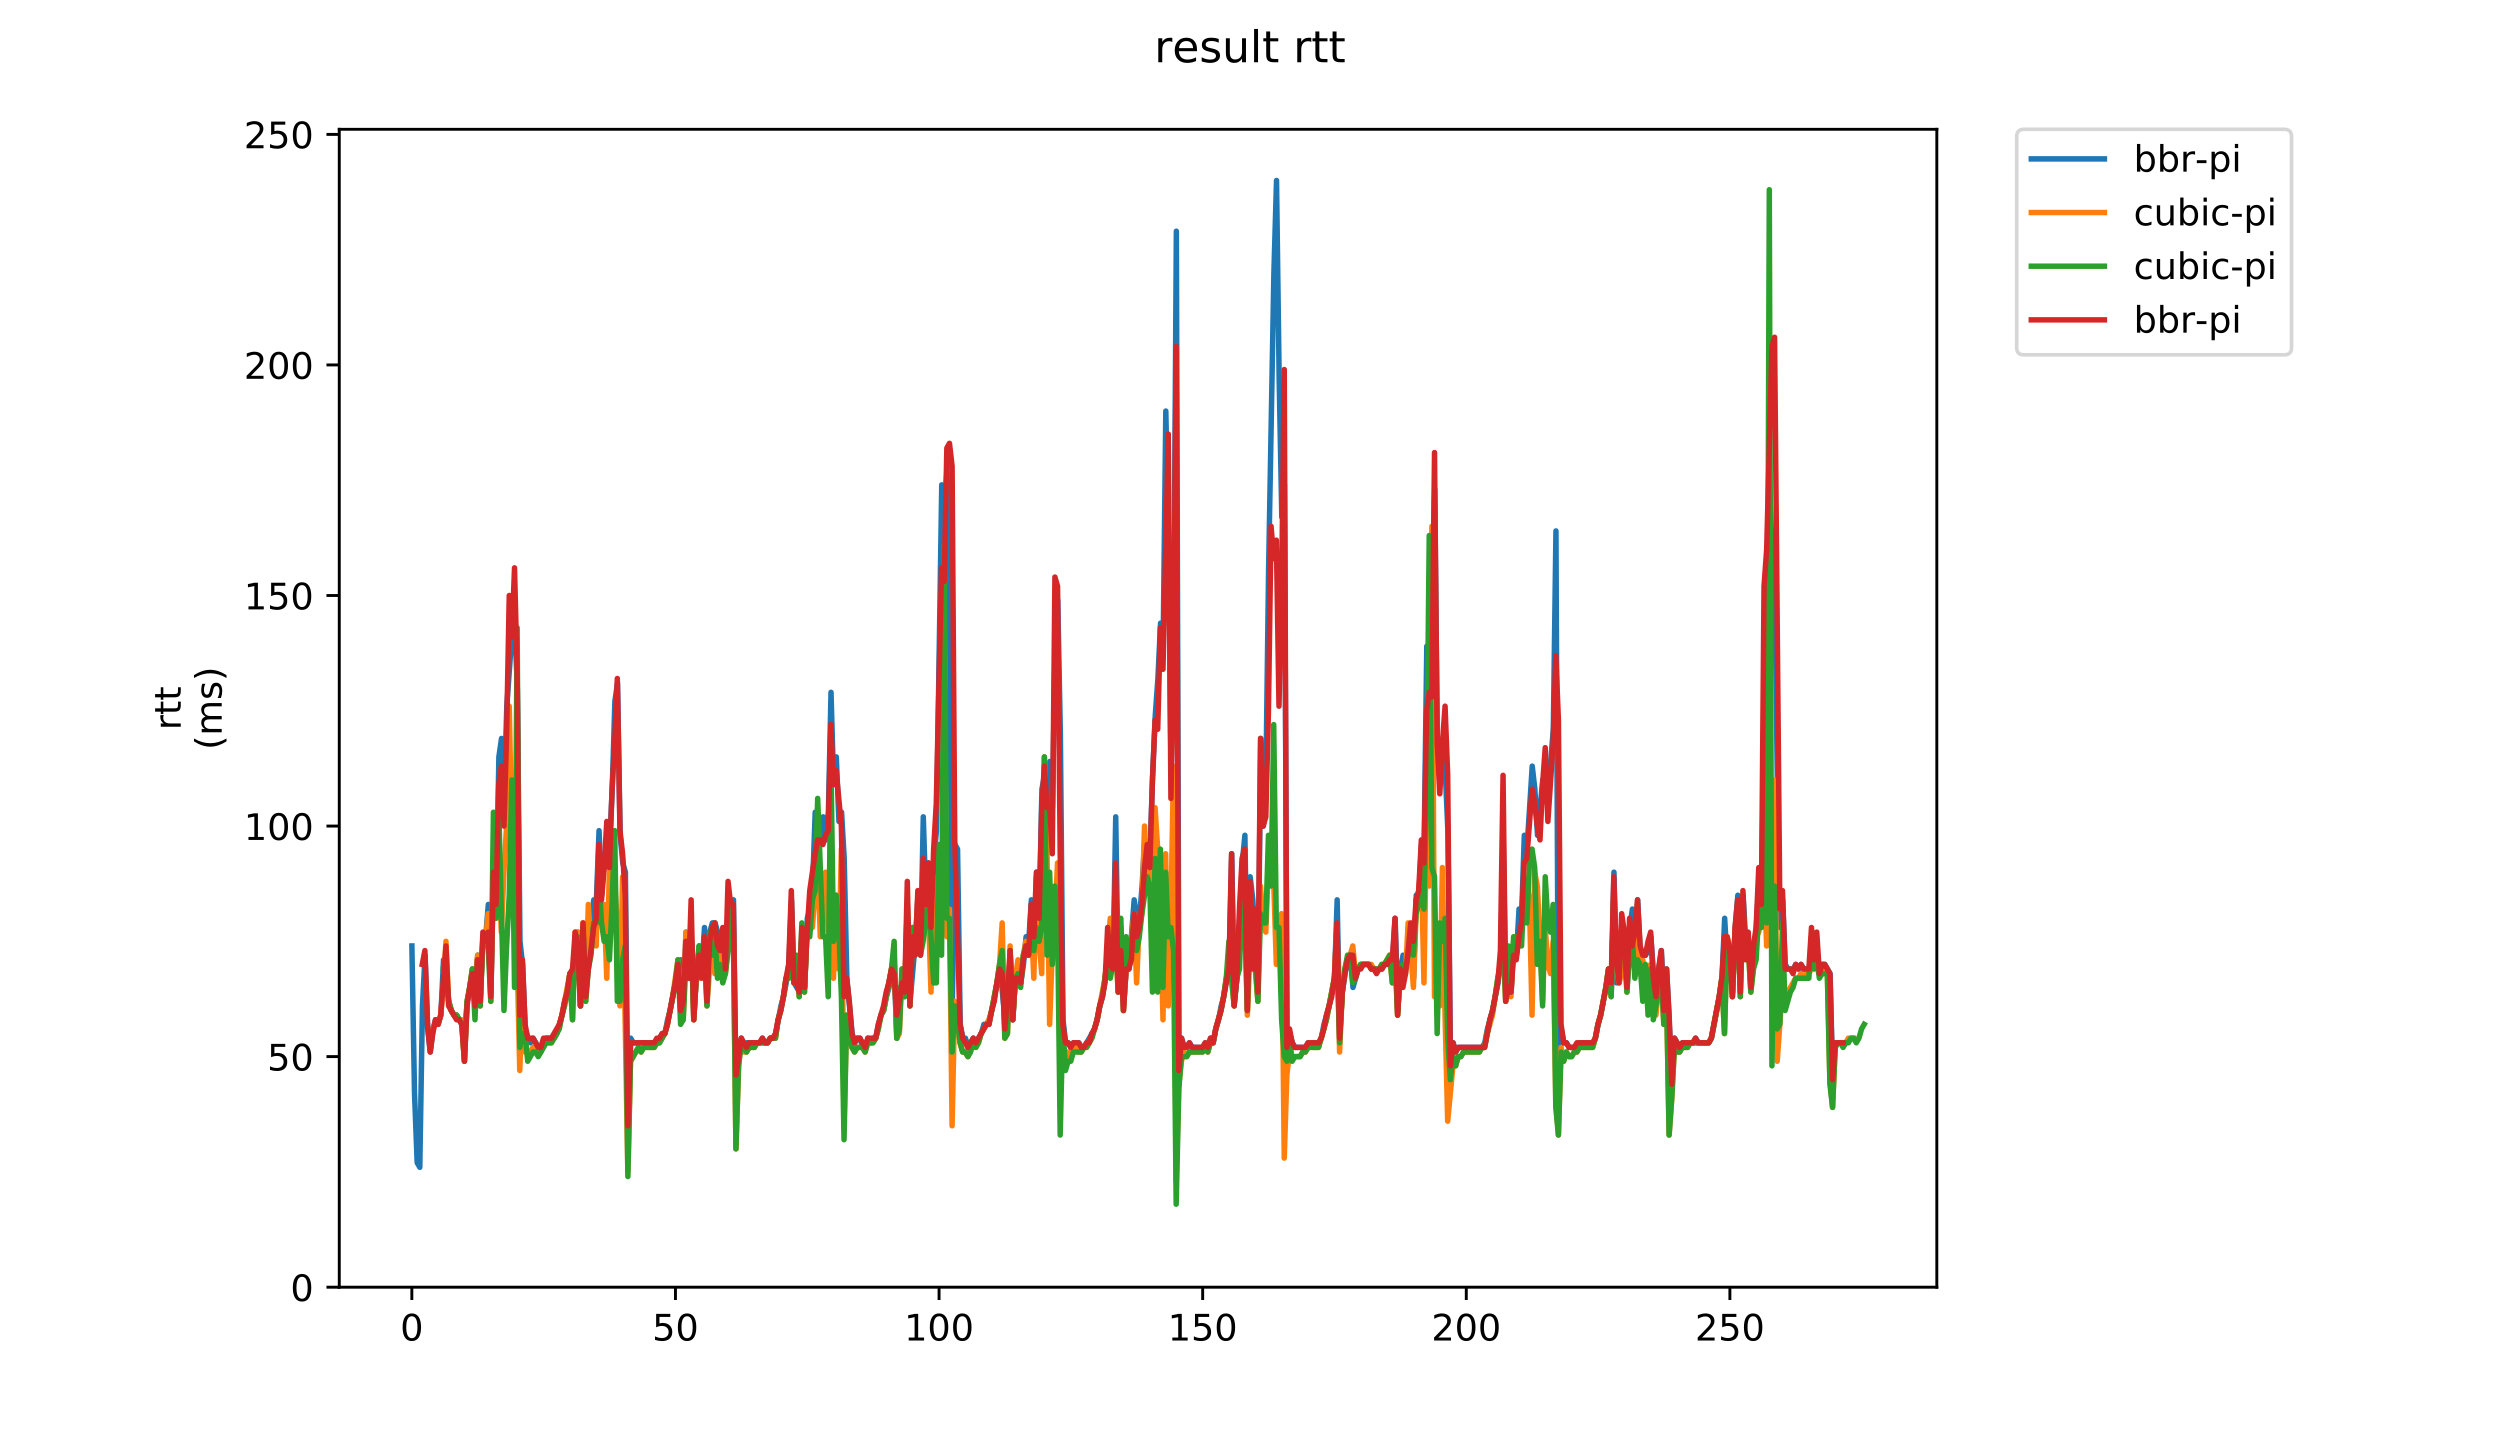 <?xml version="1.0" encoding="utf-8" standalone="no"?>
<!DOCTYPE svg PUBLIC "-//W3C//DTD SVG 1.1//EN"
  "http://www.w3.org/Graphics/SVG/1.1/DTD/svg11.dtd">
<!-- Created with matplotlib (https://matplotlib.org/) -->
<svg height="396pt" version="1.1" viewBox="0 0 684 396" width="684pt" xmlns="http://www.w3.org/2000/svg" xmlns:xlink="http://www.w3.org/1999/xlink">
 <defs>
  <style type="text/css">
*{stroke-linecap:butt;stroke-linejoin:round;}
  </style>
 </defs>
 <g id="figure_1">
  <g id="patch_1">
   <path d="M 0 396 
L 684 396 
L 684 0 
L 0 0 
z
" style="fill:#ffffff;"/>
  </g>
  <g id="axes_1">
   <g id="patch_2">
    <path d="M 92.824 352.174 
L 529.913 352.174 
L 529.913 35.377 
L 92.824 35.377 
z
" style="fill:#ffffff;"/>
   </g>
   <g id="matplotlib.axis_1">
    <g id="xtick_1">
     <g id="line2d_1">
      <defs>
       <path d="M 0 0 
L 0 3.5 
" id="md73c6cdb66" style="stroke:#000000;stroke-width:0.8;"/>
      </defs>
      <g>
       <use style="stroke:#000000;stroke-width:0.8;" x="112.68" xlink:href="#md73c6cdb66" y="352.174"/>
      </g>
     </g>
     <g id="text_1">
      <!-- 0 -->
      <defs>
       <path d="M 31.781 66.406 
Q 24.172 66.406 20.328 58.906 
Q 16.5 51.422 16.5 36.375 
Q 16.5 21.391 20.328 13.891 
Q 24.172 6.391 31.781 6.391 
Q 39.453 6.391 43.281 13.891 
Q 47.125 21.391 47.125 36.375 
Q 47.125 51.422 43.281 58.906 
Q 39.453 66.406 31.781 66.406 
z
M 31.781 74.219 
Q 44.047 74.219 50.516 64.516 
Q 56.984 54.828 56.984 36.375 
Q 56.984 17.969 50.516 8.266 
Q 44.047 -1.422 31.781 -1.422 
Q 19.531 -1.422 13.062 8.266 
Q 6.594 17.969 6.594 36.375 
Q 6.594 54.828 13.062 64.516 
Q 19.531 74.219 31.781 74.219 
z
" id="DejaVuSans-48"/>
      </defs>
      <g transform="translate(109.499 366.773)scale(0.1 -0.1)">
       <use xlink:href="#DejaVuSans-48"/>
      </g>
     </g>
    </g>
    <g id="xtick_2">
     <g id="line2d_2">
      <g>
       <use style="stroke:#000000;stroke-width:0.8;" x="184.804" xlink:href="#md73c6cdb66" y="352.174"/>
      </g>
     </g>
     <g id="text_2">
      <!-- 50 -->
      <defs>
       <path d="M 10.797 72.906 
L 49.516 72.906 
L 49.516 64.594 
L 19.828 64.594 
L 19.828 46.734 
Q 21.969 47.469 24.109 47.828 
Q 26.266 48.188 28.422 48.188 
Q 40.625 48.188 47.75 41.5 
Q 54.891 34.812 54.891 23.391 
Q 54.891 11.625 47.562 5.094 
Q 40.234 -1.422 26.906 -1.422 
Q 22.312 -1.422 17.547 -0.641 
Q 12.797 0.141 7.719 1.703 
L 7.719 11.625 
Q 12.109 9.234 16.797 8.062 
Q 21.484 6.891 26.703 6.891 
Q 35.156 6.891 40.078 11.328 
Q 45.016 15.766 45.016 23.391 
Q 45.016 31 40.078 35.438 
Q 35.156 39.891 26.703 39.891 
Q 22.75 39.891 18.812 39.016 
Q 14.891 38.141 10.797 36.281 
z
" id="DejaVuSans-53"/>
      </defs>
      <g transform="translate(178.441 366.773)scale(0.1 -0.1)">
       <use xlink:href="#DejaVuSans-53"/>
       <use x="63.623" xlink:href="#DejaVuSans-48"/>
      </g>
     </g>
    </g>
    <g id="xtick_3">
     <g id="line2d_3">
      <g>
       <use style="stroke:#000000;stroke-width:0.8;" x="256.927" xlink:href="#md73c6cdb66" y="352.174"/>
      </g>
     </g>
     <g id="text_3">
      <!-- 100 -->
      <defs>
       <path d="M 12.406 8.297 
L 28.516 8.297 
L 28.516 63.922 
L 10.984 60.406 
L 10.984 69.391 
L 28.422 72.906 
L 38.281 72.906 
L 38.281 8.297 
L 54.391 8.297 
L 54.391 0 
L 12.406 0 
z
" id="DejaVuSans-49"/>
      </defs>
      <g transform="translate(247.384 366.773)scale(0.1 -0.1)">
       <use xlink:href="#DejaVuSans-49"/>
       <use x="63.623" xlink:href="#DejaVuSans-48"/>
       <use x="127.246" xlink:href="#DejaVuSans-48"/>
      </g>
     </g>
    </g>
    <g id="xtick_4">
     <g id="line2d_4">
      <g>
       <use style="stroke:#000000;stroke-width:0.8;" x="329.051" xlink:href="#md73c6cdb66" y="352.174"/>
      </g>
     </g>
     <g id="text_4">
      <!-- 150 -->
      <g transform="translate(319.507 366.773)scale(0.1 -0.1)">
       <use xlink:href="#DejaVuSans-49"/>
       <use x="63.623" xlink:href="#DejaVuSans-53"/>
       <use x="127.246" xlink:href="#DejaVuSans-48"/>
      </g>
     </g>
    </g>
    <g id="xtick_5">
     <g id="line2d_5">
      <g>
       <use style="stroke:#000000;stroke-width:0.8;" x="401.175" xlink:href="#md73c6cdb66" y="352.174"/>
      </g>
     </g>
     <g id="text_5">
      <!-- 200 -->
      <defs>
       <path d="M 19.188 8.297 
L 53.609 8.297 
L 53.609 0 
L 7.328 0 
L 7.328 8.297 
Q 12.938 14.109 22.625 23.891 
Q 32.328 33.688 34.812 36.531 
Q 39.547 41.844 41.422 45.531 
Q 43.312 49.219 43.312 52.781 
Q 43.312 58.594 39.234 62.25 
Q 35.156 65.922 28.609 65.922 
Q 23.969 65.922 18.812 64.312 
Q 13.672 62.703 7.812 59.422 
L 7.812 69.391 
Q 13.766 71.781 18.938 73 
Q 24.125 74.219 28.422 74.219 
Q 39.75 74.219 46.484 68.547 
Q 53.219 62.891 53.219 53.422 
Q 53.219 48.922 51.531 44.891 
Q 49.859 40.875 45.406 35.406 
Q 44.188 33.984 37.641 27.219 
Q 31.109 20.453 19.188 8.297 
z
" id="DejaVuSans-50"/>
      </defs>
      <g transform="translate(391.631 366.773)scale(0.1 -0.1)">
       <use xlink:href="#DejaVuSans-50"/>
       <use x="63.623" xlink:href="#DejaVuSans-48"/>
       <use x="127.246" xlink:href="#DejaVuSans-48"/>
      </g>
     </g>
    </g>
    <g id="xtick_6">
     <g id="line2d_6">
      <g>
       <use style="stroke:#000000;stroke-width:0.8;" x="473.298" xlink:href="#md73c6cdb66" y="352.174"/>
      </g>
     </g>
     <g id="text_6">
      <!-- 250 -->
      <g transform="translate(463.755 366.773)scale(0.1 -0.1)">
       <use xlink:href="#DejaVuSans-50"/>
       <use x="63.623" xlink:href="#DejaVuSans-53"/>
       <use x="127.246" xlink:href="#DejaVuSans-48"/>
      </g>
     </g>
    </g>
   </g>
   <g id="matplotlib.axis_2">
    <g id="ytick_1">
     <g id="line2d_7">
      <defs>
       <path d="M 0 0 
L -3.5 0 
" id="me51e32d20d" style="stroke:#000000;stroke-width:0.8;"/>
      </defs>
      <g>
       <use style="stroke:#000000;stroke-width:0.8;" x="92.824" xlink:href="#me51e32d20d" y="352.174"/>
      </g>
     </g>
     <g id="text_7">
      <!-- 0 -->
      <g transform="translate(79.461 355.973)scale(0.1 -0.1)">
       <use xlink:href="#DejaVuSans-48"/>
      </g>
     </g>
    </g>
    <g id="ytick_2">
     <g id="line2d_8">
      <g>
       <use style="stroke:#000000;stroke-width:0.8;" x="92.824" xlink:href="#me51e32d20d" y="289.092"/>
      </g>
     </g>
     <g id="text_8">
      <!-- 50 -->
      <g transform="translate(73.099 292.891)scale(0.1 -0.1)">
       <use xlink:href="#DejaVuSans-53"/>
       <use x="63.623" xlink:href="#DejaVuSans-48"/>
      </g>
     </g>
    </g>
    <g id="ytick_3">
     <g id="line2d_9">
      <g>
       <use style="stroke:#000000;stroke-width:0.8;" x="92.824" xlink:href="#me51e32d20d" y="226.01"/>
      </g>
     </g>
     <g id="text_9">
      <!-- 100 -->
      <g transform="translate(66.736 229.81)scale(0.1 -0.1)">
       <use xlink:href="#DejaVuSans-49"/>
       <use x="63.623" xlink:href="#DejaVuSans-48"/>
       <use x="127.246" xlink:href="#DejaVuSans-48"/>
      </g>
     </g>
    </g>
    <g id="ytick_4">
     <g id="line2d_10">
      <g>
       <use style="stroke:#000000;stroke-width:0.8;" x="92.824" xlink:href="#me51e32d20d" y="162.928"/>
      </g>
     </g>
     <g id="text_10">
      <!-- 150 -->
      <g transform="translate(66.736 166.728)scale(0.1 -0.1)">
       <use xlink:href="#DejaVuSans-49"/>
       <use x="63.623" xlink:href="#DejaVuSans-53"/>
       <use x="127.246" xlink:href="#DejaVuSans-48"/>
      </g>
     </g>
    </g>
    <g id="ytick_5">
     <g id="line2d_11">
      <g>
       <use style="stroke:#000000;stroke-width:0.8;" x="92.824" xlink:href="#me51e32d20d" y="99.846"/>
      </g>
     </g>
     <g id="text_11">
      <!-- 200 -->
      <g transform="translate(66.736 103.646)scale(0.1 -0.1)">
       <use xlink:href="#DejaVuSans-50"/>
       <use x="63.623" xlink:href="#DejaVuSans-48"/>
       <use x="127.246" xlink:href="#DejaVuSans-48"/>
      </g>
     </g>
    </g>
    <g id="ytick_6">
     <g id="line2d_12">
      <g>
       <use style="stroke:#000000;stroke-width:0.8;" x="92.824" xlink:href="#me51e32d20d" y="36.765"/>
      </g>
     </g>
     <g id="text_12">
      <!-- 250 -->
      <g transform="translate(66.736 40.564)scale(0.1 -0.1)">
       <use xlink:href="#DejaVuSans-50"/>
       <use x="63.623" xlink:href="#DejaVuSans-53"/>
       <use x="127.246" xlink:href="#DejaVuSans-48"/>
      </g>
     </g>
    </g>
    <g id="text_13">
     <!-- rtt -->
     <defs>
      <path d="M 41.109 46.297 
Q 39.594 47.172 37.812 47.578 
Q 36.031 48 33.891 48 
Q 26.266 48 22.188 43.047 
Q 18.109 38.094 18.109 28.812 
L 18.109 0 
L 9.078 0 
L 9.078 54.688 
L 18.109 54.688 
L 18.109 46.188 
Q 20.953 51.172 25.484 53.578 
Q 30.031 56 36.531 56 
Q 37.453 56 38.578 55.875 
Q 39.703 55.766 41.062 55.516 
z
" id="DejaVuSans-114"/>
      <path d="M 18.312 70.219 
L 18.312 54.688 
L 36.812 54.688 
L 36.812 47.703 
L 18.312 47.703 
L 18.312 18.016 
Q 18.312 11.328 20.141 9.422 
Q 21.969 7.516 27.594 7.516 
L 36.812 7.516 
L 36.812 0 
L 27.594 0 
Q 17.188 0 13.234 3.875 
Q 9.281 7.766 9.281 18.016 
L 9.281 47.703 
L 2.688 47.703 
L 2.688 54.688 
L 9.281 54.688 
L 9.281 70.219 
z
" id="DejaVuSans-116"/>
     </defs>
     <g transform="translate(49.459 199.751)rotate(-90)scale(0.1 -0.1)">
      <use xlink:href="#DejaVuSans-114"/>
      <use x="41.113" xlink:href="#DejaVuSans-116"/>
      <use x="80.322" xlink:href="#DejaVuSans-116"/>
     </g>
     <!-- (ms) -->
     <defs>
      <path d="M 31 75.875 
Q 24.469 64.656 21.281 53.656 
Q 18.109 42.672 18.109 31.391 
Q 18.109 20.125 21.312 9.062 
Q 24.516 -2 31 -13.188 
L 23.188 -13.188 
Q 15.875 -1.703 12.234 9.375 
Q 8.594 20.453 8.594 31.391 
Q 8.594 42.281 12.203 53.312 
Q 15.828 64.359 23.188 75.875 
z
" id="DejaVuSans-40"/>
      <path d="M 52 44.188 
Q 55.375 50.25 60.062 53.125 
Q 64.75 56 71.094 56 
Q 79.641 56 84.281 50.016 
Q 88.922 44.047 88.922 33.016 
L 88.922 0 
L 79.891 0 
L 79.891 32.719 
Q 79.891 40.578 77.094 44.375 
Q 74.312 48.188 68.609 48.188 
Q 61.625 48.188 57.562 43.547 
Q 53.516 38.922 53.516 30.906 
L 53.516 0 
L 44.484 0 
L 44.484 32.719 
Q 44.484 40.625 41.703 44.406 
Q 38.922 48.188 33.109 48.188 
Q 26.219 48.188 22.156 43.531 
Q 18.109 38.875 18.109 30.906 
L 18.109 0 
L 9.078 0 
L 9.078 54.688 
L 18.109 54.688 
L 18.109 46.188 
Q 21.188 51.219 25.484 53.609 
Q 29.781 56 35.688 56 
Q 41.656 56 45.828 52.969 
Q 50 49.953 52 44.188 
z
" id="DejaVuSans-109"/>
      <path d="M 44.281 53.078 
L 44.281 44.578 
Q 40.484 46.531 36.375 47.5 
Q 32.281 48.484 27.875 48.484 
Q 21.188 48.484 17.844 46.438 
Q 14.5 44.391 14.5 40.281 
Q 14.5 37.156 16.891 35.375 
Q 19.281 33.594 26.516 31.984 
L 29.594 31.297 
Q 39.156 29.25 43.188 25.516 
Q 47.219 21.781 47.219 15.094 
Q 47.219 7.469 41.188 3.016 
Q 35.156 -1.422 24.609 -1.422 
Q 20.219 -1.422 15.453 -0.562 
Q 10.688 0.297 5.422 2 
L 5.422 11.281 
Q 10.406 8.688 15.234 7.391 
Q 20.062 6.109 24.812 6.109 
Q 31.156 6.109 34.562 8.281 
Q 37.984 10.453 37.984 14.406 
Q 37.984 18.062 35.516 20.016 
Q 33.062 21.969 24.703 23.781 
L 21.578 24.516 
Q 13.234 26.266 9.516 29.906 
Q 5.812 33.547 5.812 39.891 
Q 5.812 47.609 11.281 51.797 
Q 16.75 56 26.812 56 
Q 31.781 56 36.172 55.266 
Q 40.578 54.547 44.281 53.078 
z
" id="DejaVuSans-115"/>
      <path d="M 8.016 75.875 
L 15.828 75.875 
Q 23.141 64.359 26.781 53.312 
Q 30.422 42.281 30.422 31.391 
Q 30.422 20.453 26.781 9.375 
Q 23.141 -1.703 15.828 -13.188 
L 8.016 -13.188 
Q 14.5 -2 17.703 9.062 
Q 20.906 20.125 20.906 31.391 
Q 20.906 42.672 17.703 53.656 
Q 14.5 64.656 8.016 75.875 
z
" id="DejaVuSans-41"/>
     </defs>
     <g transform="translate(60.657 205.152)rotate(-90)scale(0.1 -0.1)">
      <use xlink:href="#DejaVuSans-40"/>
      <use x="39.014" xlink:href="#DejaVuSans-109"/>
      <use x="136.426" xlink:href="#DejaVuSans-115"/>
      <use x="188.525" xlink:href="#DejaVuSans-41"/>
     </g>
    </g>
   </g>
   <g id="line2d_13">
    <path clip-path="url(#pc4f74e5fbf)" d="M 112.692 258.813 
L 113.413 299.185 
L 114.134 318.11 
L 114.855 319.372 
L 115.577 275.214 
L 116.298 261.336 
L 117.019 281.522 
L 117.74 287.831 
L 118.461 281.522 
L 119.183 278.999 
L 119.904 280.261 
L 120.625 277.737 
L 121.346 262.598 
L 122.068 267.644 
L 122.789 273.953 
L 123.51 276.476 
L 124.231 277.737 
L 124.953 277.737 
L 126.395 280.261 
L 127.116 282.784 
L 127.838 273.953 
L 128.559 270.168 
L 129.28 265.121 
L 130.001 268.906 
L 130.723 261.336 
L 131.444 272.691 
L 132.165 256.29 
L 132.886 256.29 
L 133.607 247.458 
L 134.329 271.429 
L 135.05 237.365 
L 135.771 247.458 
L 136.492 207.086 
L 137.214 202.039 
L 137.935 218.44 
L 138.656 193.208 
L 140.099 173.021 
L 140.82 170.498 
L 141.541 188.161 
L 142.262 257.551 
L 142.984 263.859 
L 143.705 281.522 
L 144.426 284.046 
L 145.147 285.307 
L 145.868 284.046 
L 147.311 286.569 
L 148.032 286.569 
L 149.475 284.046 
L 151.638 284.046 
L 152.36 282.784 
L 153.802 277.737 
L 154.523 273.953 
L 155.245 271.429 
L 155.966 266.383 
L 156.687 271.429 
L 157.408 257.551 
L 158.129 255.028 
L 158.851 275.214 
L 159.572 253.766 
L 160.293 271.429 
L 161.014 256.29 
L 162.457 246.197 
L 163.178 246.197 
L 163.899 227.272 
L 164.621 244.935 
L 165.342 233.58 
L 166.063 237.365 
L 166.784 231.057 
L 167.506 215.917 
L 168.227 191.946 
L 168.948 186.9 
L 169.669 228.534 
L 170.391 236.103 
L 171.112 238.627 
L 171.833 310.54 
L 172.554 284.046 
L 173.275 285.307 
L 179.767 285.307 
L 181.209 282.784 
L 181.93 282.784 
L 182.652 278.999 
L 183.373 276.476 
L 184.815 268.906 
L 185.536 263.859 
L 186.258 262.598 
L 186.979 273.953 
L 187.7 255.028 
L 188.421 267.644 
L 189.143 256.29 
L 189.864 277.737 
L 190.585 266.383 
L 191.306 258.813 
L 192.028 265.121 
L 192.749 253.766 
L 193.47 273.953 
L 194.191 255.028 
L 194.913 252.505 
L 195.634 252.505 
L 197.076 257.551 
L 197.797 257.551 
L 198.519 258.813 
L 199.24 251.243 
L 199.961 249.981 
L 200.682 246.197 
L 201.404 301.709 
L 202.125 287.831 
L 202.846 284.046 
L 203.567 286.569 
L 204.289 285.307 
L 207.895 285.307 
L 208.616 284.046 
L 209.337 285.307 
L 210.059 285.307 
L 210.78 284.046 
L 211.501 284.046 
L 212.222 282.784 
L 213.665 275.214 
L 214.386 272.691 
L 215.107 268.906 
L 215.828 263.859 
L 216.55 246.197 
L 217.271 268.906 
L 218.713 271.429 
L 219.435 255.028 
L 220.156 270.168 
L 220.877 251.243 
L 221.598 248.72 
L 222.32 242.412 
L 223.041 222.225 
L 223.762 229.795 
L 224.483 229.795 
L 225.204 223.487 
L 225.926 229.795 
L 226.647 222.225 
L 227.368 189.423 
L 228.089 214.656 
L 228.811 207.086 
L 229.532 224.749 
L 230.253 222.225 
L 230.974 234.842 
L 231.696 267.644 
L 233.138 282.784 
L 233.859 285.307 
L 234.581 284.046 
L 235.302 284.046 
L 236.023 286.569 
L 236.744 286.569 
L 237.465 284.046 
L 238.187 285.307 
L 238.908 284.046 
L 239.629 284.046 
L 240.35 280.261 
L 241.072 277.737 
L 241.793 276.476 
L 242.514 272.691 
L 243.235 270.168 
L 243.957 265.121 
L 244.678 266.383 
L 245.399 284.046 
L 246.12 270.168 
L 246.842 270.168 
L 247.563 271.429 
L 248.284 253.766 
L 249.005 273.953 
L 250.448 257.551 
L 251.169 244.935 
L 251.89 258.813 
L 252.611 223.487 
L 253.333 246.197 
L 254.054 236.103 
L 254.775 252.505 
L 255.496 234.842 
L 256.218 227.272 
L 257.66 132.649 
L 258.381 142.742 
L 259.103 127.603 
L 259.824 169.237 
L 260.545 275.214 
L 261.266 231.057 
L 261.988 232.319 
L 262.709 280.261 
L 263.43 284.046 
L 264.151 284.046 
L 264.872 286.569 
L 266.315 284.046 
L 267.036 285.307 
L 268.479 282.784 
L 269.2 280.261 
L 269.921 280.261 
L 270.642 278.999 
L 271.364 276.476 
L 272.806 268.906 
L 273.527 263.859 
L 274.97 278.999 
L 275.691 273.953 
L 276.412 261.336 
L 277.134 278.999 
L 277.855 266.383 
L 279.297 268.906 
L 280.018 263.859 
L 280.74 256.29 
L 281.461 257.551 
L 282.182 246.197 
L 282.903 257.551 
L 283.625 238.627 
L 284.346 248.72 
L 285.067 215.917 
L 285.788 212.132 
L 286.51 220.964 
L 287.231 208.347 
L 287.952 220.964 
L 288.673 176.806 
L 289.395 164.19 
L 290.116 200.778 
L 290.837 278.999 
L 291.558 285.307 
L 292.279 285.307 
L 293.001 286.569 
L 293.722 285.307 
L 295.164 285.307 
L 295.886 286.569 
L 296.607 286.569 
L 299.492 281.522 
L 300.213 278.999 
L 300.934 275.214 
L 301.656 272.691 
L 303.098 262.598 
L 303.819 253.766 
L 304.54 263.859 
L 305.262 223.487 
L 305.983 270.168 
L 306.704 257.551 
L 307.425 275.214 
L 308.147 265.121 
L 308.868 265.121 
L 310.31 246.197 
L 311.032 251.243 
L 311.753 251.243 
L 312.474 242.412 
L 313.195 229.795 
L 313.917 234.842 
L 314.638 233.58 
L 315.359 212.132 
L 316.08 195.731 
L 316.802 185.638 
L 317.523 170.498 
L 318.244 175.545 
L 318.965 112.463 
L 319.686 146.527 
L 320.408 212.132 
L 321.129 175.545 
L 321.85 63.259 
L 322.571 291.616 
L 323.293 284.046 
L 324.014 286.569 
L 324.735 286.569 
L 325.456 285.307 
L 326.178 286.569 
L 329.063 286.569 
L 329.784 285.307 
L 330.505 286.569 
L 331.226 284.046 
L 331.947 285.307 
L 332.669 281.522 
L 333.39 278.999 
L 334.111 275.214 
L 334.832 272.691 
L 335.554 267.644 
L 336.275 263.859 
L 336.996 233.58 
L 337.717 273.953 
L 338.439 267.644 
L 339.881 236.103 
L 340.602 228.534 
L 341.324 273.953 
L 342.045 239.888 
L 342.766 246.197 
L 344.208 271.429 
L 344.93 202.039 
L 345.651 226.01 
L 346.372 210.871 
L 347.093 155.359 
L 348.536 74.614 
L 349.257 49.381 
L 349.978 103.631 
L 350.7 141.481 
L 351.421 132.649 
L 352.142 285.307 
L 352.863 282.784 
L 353.585 285.307 
L 354.306 286.569 
L 357.191 286.569 
L 357.912 285.307 
L 360.797 285.307 
L 361.518 284.046 
L 362.239 280.261 
L 363.682 275.214 
L 365.124 267.644 
L 365.846 246.197 
L 366.567 282.784 
L 367.288 271.429 
L 368.009 266.383 
L 368.731 262.598 
L 369.452 261.336 
L 370.173 270.168 
L 371.615 265.121 
L 372.337 263.859 
L 374.5 263.859 
L 375.222 265.121 
L 378.107 265.121 
L 378.828 263.859 
L 379.549 263.859 
L 380.27 262.598 
L 380.992 262.598 
L 381.713 251.243 
L 382.434 276.476 
L 383.155 265.121 
L 383.877 261.336 
L 384.598 265.121 
L 385.319 260.075 
L 386.04 253.766 
L 386.761 267.644 
L 387.483 244.935 
L 388.204 244.935 
L 388.925 231.057 
L 389.646 231.057 
L 390.368 176.806 
L 391.089 195.731 
L 391.81 167.975 
L 392.531 133.911 
L 393.253 203.301 
L 393.974 208.347 
L 394.695 202.039 
L 395.416 210.871 
L 396.138 227.272 
L 396.859 290.354 
L 397.58 285.307 
L 398.301 287.831 
L 399.022 286.569 
L 405.514 286.569 
L 406.235 285.307 
L 406.956 281.522 
L 408.399 276.476 
L 409.841 268.906 
L 410.562 263.859 
L 411.283 229.795 
L 412.005 272.691 
L 412.726 261.336 
L 413.447 271.429 
L 414.168 257.551 
L 414.89 261.336 
L 415.611 248.72 
L 416.332 249.981 
L 417.053 228.534 
L 417.775 232.319 
L 419.217 209.609 
L 419.938 215.917 
L 420.66 228.534 
L 422.102 213.394 
L 422.823 214.656 
L 423.545 220.964 
L 424.266 208.347 
L 424.987 199.516 
L 425.708 145.265 
L 426.429 302.97 
L 427.151 281.522 
L 427.872 285.307 
L 428.593 285.307 
L 429.314 286.569 
L 431.478 286.569 
L 432.199 285.307 
L 435.806 285.307 
L 436.527 284.046 
L 437.248 280.261 
L 437.969 277.737 
L 440.133 266.383 
L 440.854 271.429 
L 441.575 238.627 
L 442.297 268.906 
L 443.018 257.551 
L 443.739 256.29 
L 444.46 261.336 
L 445.182 270.168 
L 445.903 253.766 
L 446.624 248.72 
L 447.345 263.859 
L 448.067 246.197 
L 448.788 261.336 
L 450.23 261.336 
L 450.951 260.075 
L 451.673 256.29 
L 452.394 266.383 
L 453.115 271.429 
L 453.836 265.121 
L 454.558 260.075 
L 455.279 275.214 
L 456 265.121 
L 457.443 295.4 
L 458.164 284.046 
L 459.606 286.569 
L 460.328 285.307 
L 463.213 285.307 
L 463.934 284.046 
L 464.655 285.307 
L 467.54 285.307 
L 468.261 284.046 
L 470.425 272.691 
L 471.146 267.644 
L 471.867 251.243 
L 472.589 263.859 
L 473.31 262.598 
L 474.031 271.429 
L 474.752 253.766 
L 475.474 244.935 
L 476.195 261.336 
L 476.916 244.935 
L 477.637 257.551 
L 478.358 257.551 
L 479.08 268.906 
L 479.801 262.598 
L 480.522 253.766 
L 481.243 241.15 
L 481.965 243.673 
L 482.686 195.731 
L 483.407 178.068 
L 484.128 131.387 
L 484.85 151.574 
L 485.571 159.143 
L 486.292 214.656 
L 487.013 253.766 
L 487.735 246.197 
L 488.456 263.859 
L 489.177 265.121 
L 490.62 265.121 
L 491.341 263.859 
L 492.062 265.121 
L 492.783 263.859 
L 493.504 265.121 
L 494.947 265.121 
L 497.111 261.336 
L 497.832 265.121 
L 498.553 263.859 
L 499.274 263.859 
L 500.717 266.383 
L 501.438 295.4 
L 502.159 285.307 
L 503.602 285.307 
L 503.602 285.307 
" style="fill:none;stroke:#1f77b4;stroke-linecap:square;stroke-width:1.5;"/>
   </g>
   <g id="line2d_14">
    <path clip-path="url(#pc4f74e5fbf)" d="M 118.408 281.522 
L 119.129 280.261 
L 119.851 280.261 
L 120.572 277.737 
L 121.293 270.168 
L 122.014 257.551 
L 122.736 273.953 
L 123.457 276.476 
L 124.178 277.737 
L 124.899 277.737 
L 125.62 278.999 
L 126.342 278.999 
L 127.063 290.354 
L 127.784 273.953 
L 128.505 270.168 
L 129.227 265.121 
L 129.948 268.906 
L 130.669 261.336 
L 131.39 275.214 
L 132.112 256.29 
L 132.833 257.551 
L 133.554 249.981 
L 134.275 273.953 
L 134.997 236.103 
L 135.718 244.935 
L 136.439 236.103 
L 137.16 255.028 
L 137.881 238.627 
L 138.603 226.01 
L 139.324 193.208 
L 140.045 229.795 
L 140.766 232.319 
L 142.209 292.877 
L 142.93 273.953 
L 143.651 287.831 
L 145.094 287.831 
L 145.815 286.569 
L 146.536 286.569 
L 147.258 287.831 
L 147.979 287.831 
L 148.7 285.307 
L 150.864 285.307 
L 152.306 282.784 
L 153.749 277.737 
L 155.912 266.383 
L 156.634 278.999 
L 157.355 255.028 
L 158.076 255.028 
L 158.797 275.214 
L 159.519 252.505 
L 160.24 273.953 
L 160.961 247.458 
L 161.682 260.075 
L 162.404 256.29 
L 163.125 258.813 
L 163.846 233.58 
L 164.567 252.505 
L 165.288 247.458 
L 166.01 267.644 
L 166.731 237.365 
L 167.452 244.935 
L 168.173 241.15 
L 168.895 253.766 
L 169.616 275.214 
L 170.337 239.888 
L 171.78 320.633 
L 172.501 290.354 
L 174.665 286.569 
L 175.386 287.831 
L 176.107 286.569 
L 178.992 286.569 
L 179.713 285.307 
L 180.434 285.307 
L 181.877 282.784 
L 182.598 280.261 
L 184.041 272.691 
L 185.483 262.598 
L 186.204 273.953 
L 186.926 278.999 
L 187.647 255.028 
L 188.368 267.644 
L 189.089 255.028 
L 189.811 278.999 
L 190.532 266.383 
L 191.253 267.644 
L 191.974 263.859 
L 192.695 257.551 
L 193.417 275.214 
L 194.138 265.121 
L 194.859 258.813 
L 195.58 266.383 
L 196.302 256.29 
L 197.023 263.859 
L 197.744 258.813 
L 198.465 266.383 
L 199.187 258.813 
L 199.908 255.028 
L 200.629 252.505 
L 201.35 314.325 
L 202.072 291.616 
L 202.793 285.307 
L 203.514 287.831 
L 204.235 287.831 
L 204.956 286.569 
L 206.399 286.569 
L 207.12 285.307 
L 210.005 285.307 
L 210.726 284.046 
L 212.169 284.046 
L 212.89 278.999 
L 213.611 276.476 
L 214.333 272.691 
L 215.054 267.644 
L 215.775 267.644 
L 216.496 261.336 
L 217.218 268.906 
L 217.939 262.598 
L 218.66 272.691 
L 219.381 256.29 
L 220.102 271.429 
L 220.824 253.766 
L 221.545 251.243 
L 222.266 253.766 
L 223.709 234.842 
L 224.43 256.29 
L 225.151 248.72 
L 225.872 238.627 
L 226.594 255.028 
L 227.315 243.673 
L 228.036 267.644 
L 228.757 244.935 
L 229.479 265.121 
L 230.2 232.319 
L 230.921 308.017 
L 231.642 277.737 
L 232.363 282.784 
L 233.085 286.569 
L 233.806 287.831 
L 234.527 286.569 
L 235.97 286.569 
L 236.691 287.831 
L 237.412 285.307 
L 238.855 285.307 
L 239.576 284.046 
L 240.297 281.522 
L 241.018 277.737 
L 241.74 276.476 
L 244.624 261.336 
L 245.346 284.046 
L 246.067 282.784 
L 246.788 265.121 
L 247.509 272.691 
L 248.231 247.458 
L 248.952 275.214 
L 249.673 253.766 
L 250.394 260.075 
L 251.116 246.197 
L 251.837 260.075 
L 252.558 247.458 
L 253.279 252.505 
L 254.001 248.72 
L 254.722 271.429 
L 255.443 239.888 
L 256.164 257.551 
L 256.886 248.72 
L 257.607 236.103 
L 258.328 242.412 
L 259.049 256.29 
L 259.77 248.72 
L 260.492 308.017 
L 261.213 273.953 
L 261.934 275.214 
L 262.655 285.307 
L 263.377 287.831 
L 264.098 287.831 
L 264.819 289.092 
L 265.54 286.569 
L 266.262 285.307 
L 266.983 286.569 
L 267.704 285.307 
L 268.425 282.784 
L 270.589 278.999 
L 271.31 276.476 
L 272.753 268.906 
L 273.474 263.859 
L 274.195 252.505 
L 274.916 284.046 
L 275.638 282.784 
L 276.359 258.813 
L 277.08 278.999 
L 277.801 267.644 
L 278.523 262.598 
L 279.244 268.906 
L 279.965 261.336 
L 280.686 257.551 
L 281.408 261.336 
L 282.129 251.243 
L 282.85 267.644 
L 283.571 239.888 
L 284.292 257.551 
L 285.014 266.383 
L 285.735 207.086 
L 286.456 232.319 
L 287.177 280.261 
L 287.899 260.075 
L 288.62 251.243 
L 289.341 236.103 
L 290.062 285.307 
L 290.784 290.354 
L 291.505 290.354 
L 292.226 287.831 
L 292.947 289.092 
L 293.669 286.569 
L 294.39 286.569 
L 295.111 287.831 
L 295.832 287.831 
L 296.554 286.569 
L 297.275 286.569 
L 298.717 284.046 
L 300.16 278.999 
L 302.323 267.644 
L 303.045 261.336 
L 303.766 251.243 
L 304.487 263.859 
L 305.208 258.813 
L 305.93 271.429 
L 306.651 253.766 
L 307.372 276.476 
L 308.093 265.121 
L 308.815 265.121 
L 310.257 249.981 
L 310.978 268.906 
L 311.699 252.505 
L 312.421 249.981 
L 313.142 226.01 
L 313.863 243.673 
L 314.584 242.412 
L 315.306 233.58 
L 316.027 220.964 
L 316.748 232.319 
L 317.469 247.458 
L 318.191 278.999 
L 318.912 233.58 
L 319.633 275.214 
L 320.354 249.981 
L 321.076 209.609 
L 321.797 323.156 
L 322.518 296.662 
L 323.239 290.354 
L 323.961 287.831 
L 324.682 289.092 
L 325.403 287.831 
L 329.009 287.831 
L 329.73 286.569 
L 330.452 287.831 
L 331.173 285.307 
L 331.894 285.307 
L 332.615 281.522 
L 334.058 276.476 
L 334.779 272.691 
L 335.5 267.644 
L 336.222 263.859 
L 336.943 267.644 
L 337.664 275.214 
L 338.385 257.551 
L 339.106 256.29 
L 339.828 247.458 
L 340.549 249.981 
L 341.27 277.737 
L 341.991 261.336 
L 342.713 262.598 
L 343.434 265.121 
L 344.155 273.953 
L 344.876 242.412 
L 345.598 252.505 
L 346.319 255.028 
L 347.04 236.103 
L 347.761 236.103 
L 348.483 241.15 
L 349.204 263.859 
L 349.925 256.29 
L 350.646 249.981 
L 351.367 316.848 
L 352.089 294.139 
L 352.81 287.831 
L 353.531 289.092 
L 355.695 289.092 
L 356.416 287.831 
L 357.137 287.831 
L 358.58 285.307 
L 359.301 286.569 
L 360.744 286.569 
L 362.907 278.999 
L 365.071 267.644 
L 365.792 253.766 
L 366.513 287.831 
L 367.235 271.429 
L 367.956 265.121 
L 368.677 262.598 
L 369.398 261.336 
L 370.12 258.813 
L 370.841 266.383 
L 372.283 263.859 
L 375.168 263.859 
L 375.89 265.121 
L 377.332 265.121 
L 378.053 263.859 
L 378.774 263.859 
L 380.217 261.336 
L 380.938 268.906 
L 381.659 261.336 
L 382.381 277.737 
L 383.102 265.121 
L 383.823 265.121 
L 384.544 266.383 
L 385.266 252.505 
L 385.987 260.075 
L 386.708 270.168 
L 387.429 249.981 
L 388.872 237.365 
L 389.593 268.906 
L 390.314 223.487 
L 391.035 242.412 
L 391.757 144.004 
L 392.478 272.691 
L 393.199 262.598 
L 393.92 275.214 
L 394.642 237.365 
L 395.363 277.737 
L 396.084 306.755 
L 397.527 291.616 
L 398.248 291.616 
L 398.969 289.092 
L 399.69 289.092 
L 400.412 287.831 
L 404.739 287.831 
L 405.46 286.569 
L 406.181 286.569 
L 406.903 282.784 
L 408.345 277.737 
L 409.788 267.644 
L 410.509 263.859 
L 411.23 257.551 
L 411.951 273.953 
L 412.673 261.336 
L 413.394 272.691 
L 414.115 257.551 
L 414.836 261.336 
L 415.558 257.551 
L 416.279 255.028 
L 417 246.197 
L 417.721 241.15 
L 418.442 246.197 
L 419.164 277.737 
L 419.885 238.627 
L 420.606 242.412 
L 421.327 256.29 
L 422.049 273.953 
L 422.77 253.766 
L 423.491 263.859 
L 424.212 266.383 
L 424.934 257.551 
L 425.655 300.447 
L 426.376 310.54 
L 427.097 286.569 
L 427.819 290.354 
L 428.54 287.831 
L 429.261 289.092 
L 429.982 289.092 
L 430.704 287.831 
L 431.425 287.831 
L 432.146 286.569 
L 435.752 286.569 
L 436.473 284.046 
L 437.195 280.261 
L 437.916 277.737 
L 439.358 270.168 
L 440.08 265.121 
L 440.801 272.691 
L 441.522 246.197 
L 442.243 263.859 
L 442.965 268.906 
L 443.686 266.383 
L 444.407 257.551 
L 445.128 271.429 
L 445.849 255.028 
L 446.571 262.598 
L 447.292 265.121 
L 448.013 255.028 
L 448.734 263.859 
L 449.456 262.598 
L 450.177 266.383 
L 450.898 266.383 
L 451.619 263.859 
L 452.341 268.906 
L 453.062 277.737 
L 453.783 270.168 
L 454.504 267.644 
L 455.226 280.261 
L 455.947 271.429 
L 456.668 310.54 
L 457.389 300.447 
L 458.11 286.569 
L 458.832 287.831 
L 459.553 287.831 
L 460.274 286.569 
L 461.717 286.569 
L 462.438 285.307 
L 467.487 285.307 
L 468.208 284.046 
L 470.372 272.691 
L 471.093 267.644 
L 471.814 282.784 
L 472.535 256.29 
L 473.256 258.813 
L 473.978 272.691 
L 474.699 255.028 
L 475.42 249.981 
L 476.141 272.691 
L 476.863 248.72 
L 477.584 261.336 
L 478.305 258.813 
L 479.026 271.429 
L 480.469 256.29 
L 481.19 255.028 
L 481.911 251.243 
L 482.633 239.888 
L 483.354 258.813 
L 484.075 166.713 
L 484.796 268.906 
L 485.517 213.394 
L 486.239 290.354 
L 487.681 270.168 
L 488.402 271.429 
L 489.124 271.429 
L 491.287 267.644 
L 492.009 267.644 
L 492.73 266.383 
L 493.451 267.644 
L 494.172 266.383 
L 494.894 266.383 
L 496.336 263.859 
L 497.057 261.336 
L 497.778 266.383 
L 498.5 265.121 
L 499.942 265.121 
L 500.663 295.4 
L 501.385 302.97 
L 502.106 286.569 
L 502.827 285.307 
L 504.991 285.307 
L 505.712 284.046 
L 507.155 284.046 
L 507.155 284.046 
" style="fill:none;stroke:#ff7f0e;stroke-linecap:square;stroke-width:1.5;"/>
   </g>
   <g id="line2d_15">
    <path clip-path="url(#pc4f74e5fbf)" d="M 121.299 265.121 
L 122.02 265.121 
L 122.741 273.953 
L 123.463 276.476 
L 124.184 277.737 
L 124.905 277.737 
L 126.347 280.261 
L 127.069 290.354 
L 127.79 273.953 
L 128.511 270.168 
L 129.232 265.121 
L 129.954 278.999 
L 130.675 262.598 
L 131.396 275.214 
L 132.117 256.29 
L 132.839 258.813 
L 133.56 258.813 
L 134.281 273.953 
L 135.002 222.225 
L 135.724 251.243 
L 136.445 220.964 
L 137.887 276.476 
L 138.609 258.813 
L 139.33 244.935 
L 140.051 213.394 
L 140.772 270.168 
L 141.493 171.76 
L 142.215 286.569 
L 142.936 282.784 
L 143.657 282.784 
L 144.378 290.354 
L 145.821 287.831 
L 146.542 287.831 
L 147.263 289.092 
L 149.427 285.307 
L 150.87 285.307 
L 153.033 281.522 
L 153.754 277.737 
L 154.476 275.214 
L 155.197 271.429 
L 155.918 266.383 
L 156.639 278.999 
L 157.361 256.29 
L 158.082 256.29 
L 158.803 275.214 
L 159.524 253.766 
L 160.246 273.953 
L 160.967 265.121 
L 161.688 261.336 
L 162.409 252.505 
L 163.131 252.505 
L 163.852 239.888 
L 164.573 252.505 
L 165.294 257.551 
L 166.015 256.29 
L 166.737 262.598 
L 167.458 247.458 
L 168.179 227.272 
L 168.9 273.953 
L 169.622 273.953 
L 170.343 262.598 
L 171.064 258.813 
L 171.785 321.895 
L 172.507 290.354 
L 174.67 286.569 
L 175.392 287.831 
L 176.113 286.569 
L 178.998 286.569 
L 179.719 285.307 
L 180.44 285.307 
L 181.883 282.784 
L 182.604 280.261 
L 184.768 268.906 
L 185.489 262.598 
L 186.21 280.261 
L 186.931 278.999 
L 187.653 263.859 
L 188.374 267.644 
L 189.095 255.028 
L 189.816 278.999 
L 190.538 266.383 
L 191.259 258.813 
L 191.98 265.121 
L 192.701 258.813 
L 193.422 275.214 
L 194.144 255.028 
L 194.865 261.336 
L 195.586 256.29 
L 196.307 267.644 
L 197.029 263.859 
L 197.75 268.906 
L 198.471 266.383 
L 199.192 260.075 
L 199.914 248.72 
L 200.635 255.028 
L 201.356 314.325 
L 202.077 291.616 
L 202.799 285.307 
L 204.241 287.831 
L 204.962 286.569 
L 206.405 286.569 
L 207.126 285.307 
L 210.011 285.307 
L 210.732 284.046 
L 212.175 284.046 
L 212.896 278.999 
L 213.617 276.476 
L 214.338 272.691 
L 215.06 267.644 
L 215.781 267.644 
L 216.502 262.598 
L 217.223 268.906 
L 217.945 261.336 
L 218.666 272.691 
L 219.387 252.505 
L 220.108 271.429 
L 220.829 253.766 
L 221.551 256.29 
L 222.272 246.197 
L 222.993 243.673 
L 223.714 218.44 
L 225.157 256.29 
L 225.878 256.29 
L 226.599 272.691 
L 227.321 207.086 
L 228.042 257.551 
L 228.763 244.935 
L 229.484 253.766 
L 230.206 272.691 
L 230.927 311.802 
L 231.648 277.737 
L 232.369 281.522 
L 233.09 286.569 
L 233.812 287.831 
L 234.533 286.569 
L 235.975 286.569 
L 236.697 287.831 
L 237.418 285.307 
L 238.86 285.307 
L 239.582 284.046 
L 240.303 281.522 
L 241.024 277.737 
L 241.745 276.476 
L 243.909 265.121 
L 244.63 257.551 
L 245.351 284.046 
L 246.073 281.522 
L 246.794 265.121 
L 247.515 272.691 
L 248.236 247.458 
L 248.958 275.214 
L 249.679 253.766 
L 250.4 260.075 
L 251.121 249.981 
L 251.843 261.336 
L 252.564 257.551 
L 253.285 252.505 
L 254.006 243.673 
L 255.449 268.906 
L 256.17 268.906 
L 256.891 231.057 
L 257.613 261.336 
L 258.334 149.05 
L 259.055 251.243 
L 259.776 251.243 
L 260.497 287.831 
L 261.219 275.214 
L 261.94 278.999 
L 262.661 285.307 
L 263.382 287.831 
L 264.104 287.831 
L 264.825 289.092 
L 265.546 287.831 
L 266.267 285.307 
L 266.989 286.569 
L 267.71 285.307 
L 268.431 282.784 
L 269.874 280.261 
L 270.595 280.261 
L 272.758 268.906 
L 273.48 263.859 
L 274.201 260.075 
L 274.922 284.046 
L 275.643 282.784 
L 276.365 260.075 
L 277.086 278.999 
L 277.807 267.644 
L 278.528 266.383 
L 279.25 270.168 
L 279.971 261.336 
L 280.692 258.813 
L 281.413 261.336 
L 282.135 255.028 
L 282.856 260.075 
L 283.577 253.766 
L 284.298 257.551 
L 285.02 253.766 
L 285.741 207.086 
L 286.462 261.336 
L 287.183 238.627 
L 287.904 263.859 
L 288.626 242.412 
L 289.347 252.505 
L 290.068 310.54 
L 290.789 280.261 
L 291.511 292.877 
L 292.232 290.354 
L 292.953 290.354 
L 293.674 287.831 
L 295.838 287.831 
L 296.559 286.569 
L 297.281 286.569 
L 298.723 284.046 
L 300.165 278.999 
L 300.887 275.214 
L 301.608 272.691 
L 302.329 267.644 
L 303.05 261.336 
L 303.772 267.644 
L 304.493 263.859 
L 305.214 255.028 
L 305.935 271.429 
L 306.657 251.243 
L 307.378 276.476 
L 308.099 256.29 
L 308.82 265.121 
L 309.542 257.551 
L 310.263 252.505 
L 310.984 260.075 
L 311.705 256.29 
L 312.426 249.981 
L 313.869 239.888 
L 314.59 242.412 
L 315.311 271.429 
L 316.033 234.842 
L 316.754 271.429 
L 317.475 232.319 
L 318.196 270.168 
L 318.918 238.627 
L 319.639 256.29 
L 320.36 253.766 
L 321.081 260.075 
L 321.803 329.465 
L 322.524 297.924 
L 323.245 289.092 
L 324.688 289.092 
L 325.409 287.831 
L 329.015 287.831 
L 329.736 286.569 
L 330.457 287.831 
L 331.179 285.307 
L 331.9 285.307 
L 332.621 281.522 
L 334.064 276.476 
L 334.785 272.691 
L 335.506 267.644 
L 336.227 257.551 
L 336.949 267.644 
L 337.67 275.214 
L 338.391 267.644 
L 339.112 265.121 
L 339.833 246.197 
L 340.555 249.981 
L 341.276 276.476 
L 341.997 248.72 
L 342.718 260.075 
L 343.44 263.859 
L 344.161 273.953 
L 344.882 249.981 
L 345.603 252.505 
L 346.325 252.505 
L 347.046 228.534 
L 347.767 242.412 
L 348.488 198.254 
L 349.21 253.766 
L 349.931 253.766 
L 350.652 278.999 
L 351.373 289.092 
L 352.094 290.354 
L 352.816 284.046 
L 353.537 290.354 
L 354.258 289.092 
L 355.701 289.092 
L 356.422 287.831 
L 357.143 287.831 
L 357.864 286.569 
L 360.749 286.569 
L 362.913 278.999 
L 365.077 267.644 
L 365.798 262.598 
L 366.519 285.307 
L 367.24 271.429 
L 367.962 265.121 
L 368.683 261.336 
L 369.404 261.336 
L 370.125 268.906 
L 370.847 267.644 
L 371.568 265.121 
L 372.289 263.859 
L 374.453 263.859 
L 375.174 265.121 
L 377.338 265.121 
L 378.059 263.859 
L 378.78 263.859 
L 380.223 261.336 
L 380.944 268.906 
L 381.665 261.336 
L 382.386 277.737 
L 383.108 265.121 
L 383.829 263.859 
L 384.55 265.121 
L 385.271 261.336 
L 385.993 256.29 
L 386.714 261.336 
L 387.435 249.981 
L 388.156 247.458 
L 388.878 243.673 
L 389.599 248.72 
L 390.32 215.917 
L 391.041 146.527 
L 391.763 237.365 
L 392.484 239.888 
L 393.205 282.784 
L 393.926 252.505 
L 394.647 257.551 
L 395.369 251.243 
L 396.09 284.046 
L 396.811 295.4 
L 397.532 289.092 
L 398.254 291.616 
L 398.975 289.092 
L 399.696 289.092 
L 400.417 287.831 
L 404.745 287.831 
L 405.466 286.569 
L 406.187 286.569 
L 407.63 278.999 
L 408.351 276.476 
L 409.072 272.691 
L 409.793 267.644 
L 410.515 265.121 
L 411.236 256.29 
L 411.957 273.953 
L 412.678 258.813 
L 413.4 271.429 
L 414.121 256.29 
L 415.563 256.29 
L 416.285 258.813 
L 417.006 243.673 
L 417.727 252.505 
L 418.448 236.103 
L 419.169 232.319 
L 419.891 237.365 
L 420.612 263.859 
L 421.333 257.551 
L 422.054 275.214 
L 422.776 239.888 
L 423.497 252.505 
L 424.218 255.028 
L 424.939 247.458 
L 425.661 302.97 
L 426.382 310.54 
L 427.103 287.831 
L 427.824 290.354 
L 428.546 287.831 
L 429.267 289.092 
L 429.988 289.092 
L 430.709 287.831 
L 431.431 287.831 
L 432.152 286.569 
L 435.758 286.569 
L 436.479 284.046 
L 437.2 280.261 
L 437.922 277.737 
L 439.364 270.168 
L 440.085 265.121 
L 440.807 272.691 
L 441.528 244.935 
L 442.249 262.598 
L 442.97 261.336 
L 443.692 257.551 
L 444.413 258.813 
L 445.134 271.429 
L 445.855 260.075 
L 446.576 256.29 
L 447.298 267.644 
L 448.019 262.598 
L 448.74 263.859 
L 449.461 273.953 
L 450.183 263.859 
L 450.904 277.737 
L 451.625 265.121 
L 452.346 278.999 
L 453.068 275.214 
L 453.789 270.168 
L 454.51 266.383 
L 455.231 280.261 
L 455.953 271.429 
L 456.674 310.54 
L 457.395 300.447 
L 458.116 286.569 
L 458.837 287.831 
L 459.559 287.831 
L 460.28 286.569 
L 461.722 286.569 
L 462.444 285.307 
L 467.492 285.307 
L 468.214 284.046 
L 470.377 272.691 
L 471.099 267.644 
L 471.82 282.784 
L 472.541 257.551 
L 473.262 260.075 
L 473.983 272.691 
L 474.705 256.29 
L 475.426 249.981 
L 476.147 272.691 
L 476.868 247.458 
L 477.59 258.813 
L 478.311 258.813 
L 479.032 271.429 
L 479.753 265.121 
L 480.475 262.598 
L 481.196 249.981 
L 481.917 253.766 
L 482.638 228.534 
L 483.36 252.505 
L 484.081 51.904 
L 484.802 291.616 
L 485.523 242.412 
L 486.244 281.522 
L 486.966 280.261 
L 487.687 252.505 
L 488.408 276.476 
L 489.851 271.429 
L 490.572 270.168 
L 491.293 267.644 
L 494.899 267.644 
L 495.621 256.29 
L 496.342 265.121 
L 497.063 262.598 
L 497.784 267.644 
L 498.506 266.383 
L 499.948 266.383 
L 500.669 296.662 
L 501.39 302.97 
L 502.112 286.569 
L 502.833 285.307 
L 503.554 285.307 
L 504.275 286.569 
L 504.997 285.307 
L 505.718 285.307 
L 506.439 284.046 
L 507.16 284.046 
L 507.882 285.307 
L 508.603 284.046 
L 509.324 281.522 
L 510.045 280.261 
L 510.045 280.261 
" style="fill:none;stroke:#2ca02c;stroke-linecap:square;stroke-width:1.5;"/>
   </g>
   <g id="line2d_16">
    <path clip-path="url(#pc4f74e5fbf)" d="M 115.529 263.859 
L 116.25 260.075 
L 116.971 280.261 
L 117.693 287.831 
L 118.414 282.784 
L 119.135 278.999 
L 119.856 280.261 
L 120.578 277.737 
L 122.02 258.813 
L 122.741 275.214 
L 124.905 278.999 
L 125.626 278.999 
L 126.347 280.261 
L 127.069 290.354 
L 127.79 275.214 
L 128.511 270.168 
L 129.232 266.383 
L 129.954 275.214 
L 130.675 262.598 
L 131.396 273.953 
L 132.117 255.028 
L 132.839 257.551 
L 133.56 255.028 
L 134.281 272.691 
L 135.002 238.627 
L 135.724 247.458 
L 136.445 214.656 
L 137.166 209.609 
L 137.887 226.01 
L 138.609 200.778 
L 139.33 162.928 
L 140.051 174.283 
L 140.772 155.359 
L 141.493 184.376 
L 142.215 277.737 
L 142.936 262.598 
L 143.657 280.261 
L 144.378 284.046 
L 145.821 284.046 
L 147.263 286.569 
L 147.985 286.569 
L 148.706 284.046 
L 150.87 284.046 
L 153.033 280.261 
L 153.754 277.737 
L 154.476 273.953 
L 155.197 271.429 
L 155.918 266.383 
L 156.639 265.121 
L 157.361 255.028 
L 158.082 258.813 
L 158.803 275.214 
L 159.524 252.505 
L 160.246 272.691 
L 160.967 265.121 
L 161.688 260.075 
L 162.409 253.766 
L 163.131 251.243 
L 163.852 231.057 
L 164.573 246.197 
L 165.294 237.365 
L 166.015 224.749 
L 166.737 237.365 
L 167.458 215.917 
L 168.179 203.301 
L 168.9 185.638 
L 169.622 227.272 
L 170.343 233.58 
L 171.064 244.935 
L 171.785 308.017 
L 172.507 285.307 
L 178.998 285.307 
L 179.719 284.046 
L 180.44 284.046 
L 181.161 282.784 
L 181.883 282.784 
L 182.604 280.261 
L 184.768 268.906 
L 185.489 263.859 
L 186.21 276.476 
L 186.931 273.953 
L 187.653 257.551 
L 188.374 267.644 
L 189.095 246.197 
L 189.816 278.999 
L 190.538 266.383 
L 191.259 261.336 
L 191.98 267.644 
L 192.701 256.29 
L 193.422 273.953 
L 194.144 257.551 
L 194.865 253.766 
L 195.586 252.505 
L 196.307 258.813 
L 197.029 260.075 
L 197.75 253.766 
L 198.471 265.121 
L 199.192 241.15 
L 199.914 247.458 
L 200.635 247.458 
L 201.356 294.139 
L 202.799 284.046 
L 204.241 286.569 
L 204.962 285.307 
L 207.847 285.307 
L 208.568 284.046 
L 209.29 285.307 
L 210.011 285.307 
L 210.732 284.046 
L 211.453 284.046 
L 212.175 282.784 
L 212.896 278.999 
L 213.617 276.476 
L 214.338 272.691 
L 215.06 267.644 
L 215.781 263.859 
L 216.502 243.673 
L 217.223 268.906 
L 217.945 268.906 
L 218.666 271.429 
L 219.387 253.766 
L 220.108 270.168 
L 220.829 255.028 
L 221.551 243.673 
L 222.993 233.58 
L 223.714 229.795 
L 224.436 229.795 
L 225.157 231.057 
L 225.878 228.534 
L 226.599 227.272 
L 227.321 198.254 
L 228.042 214.656 
L 228.763 210.871 
L 230.206 226.01 
L 230.927 272.691 
L 231.648 267.644 
L 232.369 273.953 
L 233.09 282.784 
L 233.812 285.307 
L 234.533 284.046 
L 235.254 284.046 
L 236.697 286.569 
L 237.418 284.046 
L 239.582 284.046 
L 240.303 280.261 
L 241.745 275.214 
L 242.467 271.429 
L 243.188 268.906 
L 243.909 265.121 
L 244.63 266.383 
L 245.351 277.737 
L 246.073 273.953 
L 246.794 268.906 
L 247.515 271.429 
L 248.236 241.15 
L 248.958 275.214 
L 249.679 256.29 
L 250.4 261.336 
L 251.121 243.673 
L 251.843 261.336 
L 252.564 234.842 
L 253.285 247.458 
L 254.006 236.103 
L 254.728 253.766 
L 255.449 232.319 
L 256.17 219.702 
L 257.613 155.359 
L 258.334 159.143 
L 259.055 122.556 
L 259.776 121.294 
L 260.497 127.603 
L 261.219 229.795 
L 262.661 280.261 
L 263.382 284.046 
L 264.825 286.569 
L 266.267 284.046 
L 266.989 285.307 
L 269.874 280.261 
L 270.595 280.261 
L 271.316 276.476 
L 272.037 273.953 
L 272.758 268.906 
L 273.48 265.121 
L 274.201 266.383 
L 274.922 281.522 
L 275.643 272.691 
L 276.365 260.075 
L 277.086 278.999 
L 277.807 267.644 
L 278.528 267.644 
L 279.25 268.906 
L 279.971 262.598 
L 280.692 258.813 
L 281.413 261.336 
L 282.135 247.458 
L 282.856 256.29 
L 283.577 238.627 
L 284.298 251.243 
L 285.02 220.964 
L 285.741 209.609 
L 286.462 220.964 
L 287.183 220.964 
L 287.904 233.58 
L 288.626 157.882 
L 289.347 160.405 
L 290.068 233.58 
L 290.789 280.261 
L 291.511 285.307 
L 292.232 285.307 
L 292.953 286.569 
L 293.674 285.307 
L 295.117 285.307 
L 295.838 286.569 
L 296.559 286.569 
L 297.281 285.307 
L 298.002 285.307 
L 298.723 282.784 
L 299.444 281.522 
L 300.165 278.999 
L 300.887 275.214 
L 301.608 272.691 
L 302.329 268.906 
L 303.05 253.766 
L 303.772 263.859 
L 304.493 265.121 
L 305.214 236.103 
L 305.935 271.429 
L 306.657 260.075 
L 307.378 276.476 
L 308.099 265.121 
L 308.82 265.121 
L 309.542 262.598 
L 310.263 249.981 
L 310.984 256.29 
L 311.705 253.766 
L 312.426 247.458 
L 313.148 237.365 
L 313.869 231.057 
L 314.59 237.365 
L 315.311 213.394 
L 316.033 196.993 
L 316.754 199.516 
L 317.475 171.76 
L 318.196 183.115 
L 319.639 118.771 
L 320.36 218.44 
L 321.081 183.115 
L 321.803 94.8 
L 322.524 292.877 
L 323.245 284.046 
L 323.966 286.569 
L 324.688 286.569 
L 325.409 285.307 
L 326.13 286.569 
L 329.015 286.569 
L 329.736 285.307 
L 330.457 286.569 
L 331.179 284.046 
L 331.9 285.307 
L 332.621 281.522 
L 334.064 276.476 
L 336.227 265.121 
L 336.949 233.58 
L 337.67 275.214 
L 338.391 267.644 
L 339.112 248.72 
L 339.833 234.842 
L 340.555 232.319 
L 341.276 276.476 
L 341.997 241.15 
L 342.718 265.121 
L 343.44 248.72 
L 344.161 271.429 
L 344.882 202.039 
L 345.603 226.01 
L 346.325 223.487 
L 347.046 194.469 
L 347.767 144.004 
L 348.488 152.835 
L 349.21 147.789 
L 349.931 193.208 
L 350.652 160.405 
L 351.373 101.108 
L 352.094 286.569 
L 352.816 281.522 
L 353.537 285.307 
L 354.258 286.569 
L 357.143 286.569 
L 357.864 285.307 
L 360.749 285.307 
L 361.471 284.046 
L 362.192 281.522 
L 362.913 277.737 
L 364.356 272.691 
L 365.077 267.644 
L 365.798 252.505 
L 366.519 284.046 
L 367.24 271.429 
L 367.962 266.383 
L 368.683 262.598 
L 369.404 261.336 
L 370.125 261.336 
L 370.847 267.644 
L 371.568 265.121 
L 372.289 265.121 
L 373.01 263.859 
L 374.453 263.859 
L 375.174 265.121 
L 375.895 265.121 
L 376.617 266.383 
L 377.338 265.121 
L 378.059 265.121 
L 378.78 263.859 
L 379.501 263.859 
L 380.223 262.598 
L 380.944 262.598 
L 381.665 251.243 
L 382.386 277.737 
L 383.108 265.121 
L 383.829 270.168 
L 384.55 266.383 
L 385.271 260.075 
L 385.993 252.505 
L 386.714 257.551 
L 387.435 246.197 
L 388.156 243.673 
L 388.878 229.795 
L 389.599 236.103 
L 390.32 194.469 
L 391.041 189.423 
L 391.763 190.684 
L 392.484 123.818 
L 393.205 203.301 
L 393.926 217.179 
L 394.647 203.301 
L 395.369 193.208 
L 396.09 212.132 
L 396.811 291.616 
L 397.532 285.307 
L 398.254 287.831 
L 398.975 286.569 
L 406.187 286.569 
L 407.63 278.999 
L 408.351 276.476 
L 409.793 268.906 
L 410.515 260.075 
L 411.236 212.132 
L 411.957 273.953 
L 412.678 270.168 
L 413.4 271.429 
L 414.121 261.336 
L 414.842 262.598 
L 415.563 256.29 
L 416.285 252.505 
L 417.006 236.103 
L 417.727 234.842 
L 419.169 215.917 
L 419.891 219.702 
L 420.612 226.01 
L 421.333 229.795 
L 422.054 214.656 
L 422.776 204.562 
L 423.497 224.749 
L 424.939 203.301 
L 425.661 179.33 
L 426.382 196.993 
L 427.103 280.261 
L 427.824 285.307 
L 428.546 285.307 
L 429.267 286.569 
L 430.709 286.569 
L 431.431 285.307 
L 435.758 285.307 
L 436.479 284.046 
L 437.2 280.261 
L 437.922 277.737 
L 439.364 270.168 
L 440.085 265.121 
L 440.807 268.906 
L 441.528 239.888 
L 442.249 262.598 
L 442.97 268.906 
L 443.692 249.981 
L 444.413 255.028 
L 445.134 270.168 
L 445.855 251.243 
L 446.576 258.813 
L 447.298 255.028 
L 448.019 246.197 
L 448.74 258.813 
L 449.461 261.336 
L 450.183 261.336 
L 450.904 257.551 
L 451.625 255.028 
L 452.346 267.644 
L 453.068 272.691 
L 453.789 265.121 
L 454.51 260.075 
L 455.231 276.476 
L 455.953 265.121 
L 456.674 277.737 
L 457.395 296.662 
L 458.116 284.046 
L 459.559 286.569 
L 460.28 285.307 
L 463.165 285.307 
L 463.886 284.046 
L 464.607 285.307 
L 467.492 285.307 
L 468.214 284.046 
L 470.377 272.691 
L 471.099 267.644 
L 471.82 256.29 
L 472.541 256.29 
L 473.262 260.075 
L 473.983 272.691 
L 474.705 253.766 
L 475.426 246.197 
L 476.147 271.429 
L 476.868 243.673 
L 477.59 262.598 
L 478.311 255.028 
L 479.032 270.168 
L 479.753 258.813 
L 480.475 253.766 
L 481.196 237.365 
L 481.917 247.458 
L 482.638 160.405 
L 483.36 150.312 
L 484.802 94.8 
L 485.523 92.277 
L 486.966 248.72 
L 487.687 243.673 
L 488.408 265.121 
L 489.851 265.121 
L 490.572 266.383 
L 491.293 263.859 
L 492.014 265.121 
L 492.736 263.859 
L 493.457 265.121 
L 494.899 265.121 
L 495.621 253.766 
L 496.342 262.598 
L 497.063 255.028 
L 497.784 266.383 
L 498.506 263.859 
L 499.227 263.859 
L 500.669 266.383 
L 501.39 295.4 
L 502.112 285.307 
L 504.275 285.307 
L 504.275 285.307 
" style="fill:none;stroke:#d62728;stroke-linecap:square;stroke-width:1.5;"/>
   </g>
   <g id="patch_3">
    <path d="M 92.824 352.174 
L 92.824 35.377 
" style="fill:none;stroke:#000000;stroke-linecap:square;stroke-linejoin:miter;stroke-width:0.8;"/>
   </g>
   <g id="patch_4">
    <path d="M 529.913 352.174 
L 529.913 35.377 
" style="fill:none;stroke:#000000;stroke-linecap:square;stroke-linejoin:miter;stroke-width:0.8;"/>
   </g>
   <g id="patch_5">
    <path d="M 92.824 352.174 
L 529.913 352.174 
" style="fill:none;stroke:#000000;stroke-linecap:square;stroke-linejoin:miter;stroke-width:0.8;"/>
   </g>
   <g id="patch_6">
    <path d="M 92.824 35.377 
L 529.913 35.377 
" style="fill:none;stroke:#000000;stroke-linecap:square;stroke-linejoin:miter;stroke-width:0.8;"/>
   </g>
   <g id="legend_1">
    <g id="patch_7">
     <path d="M 553.767 97.089 
L 624.963 97.089 
Q 626.963 97.089 626.963 95.089 
L 626.963 37.377 
Q 626.963 35.377 624.963 35.377 
L 553.767 35.377 
Q 551.767 35.377 551.767 37.377 
L 551.767 95.089 
Q 551.767 97.089 553.767 97.089 
z
" style="fill:#ffffff;opacity:0.8;stroke:#cccccc;stroke-linejoin:miter;"/>
    </g>
    <g id="line2d_17">
     <path d="M 555.767 43.475 
L 575.767 43.475 
" style="fill:none;stroke:#1f77b4;stroke-linecap:square;stroke-width:1.5;"/>
    </g>
    <g id="line2d_18"/>
    <g id="text_14">
     <!-- bbr-pi -->
     <defs>
      <path d="M 48.688 27.297 
Q 48.688 37.203 44.609 42.844 
Q 40.531 48.484 33.406 48.484 
Q 26.266 48.484 22.188 42.844 
Q 18.109 37.203 18.109 27.297 
Q 18.109 17.391 22.188 11.75 
Q 26.266 6.109 33.406 6.109 
Q 40.531 6.109 44.609 11.75 
Q 48.688 17.391 48.688 27.297 
z
M 18.109 46.391 
Q 20.953 51.266 25.266 53.625 
Q 29.594 56 35.594 56 
Q 45.562 56 51.781 48.094 
Q 58.016 40.188 58.016 27.297 
Q 58.016 14.406 51.781 6.484 
Q 45.562 -1.422 35.594 -1.422 
Q 29.594 -1.422 25.266 0.953 
Q 20.953 3.328 18.109 8.203 
L 18.109 0 
L 9.078 0 
L 9.078 75.984 
L 18.109 75.984 
z
" id="DejaVuSans-98"/>
      <path d="M 4.891 31.391 
L 31.203 31.391 
L 31.203 23.391 
L 4.891 23.391 
z
" id="DejaVuSans-45"/>
      <path d="M 18.109 8.203 
L 18.109 -20.797 
L 9.078 -20.797 
L 9.078 54.688 
L 18.109 54.688 
L 18.109 46.391 
Q 20.953 51.266 25.266 53.625 
Q 29.594 56 35.594 56 
Q 45.562 56 51.781 48.094 
Q 58.016 40.188 58.016 27.297 
Q 58.016 14.406 51.781 6.484 
Q 45.562 -1.422 35.594 -1.422 
Q 29.594 -1.422 25.266 0.953 
Q 20.953 3.328 18.109 8.203 
z
M 48.688 27.297 
Q 48.688 37.203 44.609 42.844 
Q 40.531 48.484 33.406 48.484 
Q 26.266 48.484 22.188 42.844 
Q 18.109 37.203 18.109 27.297 
Q 18.109 17.391 22.188 11.75 
Q 26.266 6.109 33.406 6.109 
Q 40.531 6.109 44.609 11.75 
Q 48.688 17.391 48.688 27.297 
z
" id="DejaVuSans-112"/>
      <path d="M 9.422 54.688 
L 18.406 54.688 
L 18.406 0 
L 9.422 0 
z
M 9.422 75.984 
L 18.406 75.984 
L 18.406 64.594 
L 9.422 64.594 
z
" id="DejaVuSans-105"/>
     </defs>
     <g transform="translate(583.767 46.975)scale(0.1 -0.1)">
      <use xlink:href="#DejaVuSans-98"/>
      <use x="63.477" xlink:href="#DejaVuSans-98"/>
      <use x="126.953" xlink:href="#DejaVuSans-114"/>
      <use x="167.973" xlink:href="#DejaVuSans-45"/>
      <use x="204.057" xlink:href="#DejaVuSans-112"/>
      <use x="267.533" xlink:href="#DejaVuSans-105"/>
     </g>
    </g>
    <g id="line2d_19">
     <path d="M 555.767 58.153 
L 575.767 58.153 
" style="fill:none;stroke:#ff7f0e;stroke-linecap:square;stroke-width:1.5;"/>
    </g>
    <g id="line2d_20"/>
    <g id="text_15">
     <!-- cubic-pi -->
     <defs>
      <path d="M 48.781 52.594 
L 48.781 44.188 
Q 44.969 46.297 41.141 47.344 
Q 37.312 48.391 33.406 48.391 
Q 24.656 48.391 19.812 42.844 
Q 14.984 37.312 14.984 27.297 
Q 14.984 17.281 19.812 11.734 
Q 24.656 6.203 33.406 6.203 
Q 37.312 6.203 41.141 7.25 
Q 44.969 8.297 48.781 10.406 
L 48.781 2.094 
Q 45.016 0.344 40.984 -0.531 
Q 36.969 -1.422 32.422 -1.422 
Q 20.062 -1.422 12.781 6.344 
Q 5.516 14.109 5.516 27.297 
Q 5.516 40.672 12.859 48.328 
Q 20.219 56 33.016 56 
Q 37.156 56 41.109 55.141 
Q 45.062 54.297 48.781 52.594 
z
" id="DejaVuSans-99"/>
      <path d="M 8.5 21.578 
L 8.5 54.688 
L 17.484 54.688 
L 17.484 21.922 
Q 17.484 14.156 20.5 10.266 
Q 23.531 6.391 29.594 6.391 
Q 36.859 6.391 41.078 11.031 
Q 45.312 15.672 45.312 23.688 
L 45.312 54.688 
L 54.297 54.688 
L 54.297 0 
L 45.312 0 
L 45.312 8.406 
Q 42.047 3.422 37.719 1 
Q 33.406 -1.422 27.688 -1.422 
Q 18.266 -1.422 13.375 4.438 
Q 8.5 10.297 8.5 21.578 
z
M 31.109 56 
z
" id="DejaVuSans-117"/>
     </defs>
     <g transform="translate(583.767 61.653)scale(0.1 -0.1)">
      <use xlink:href="#DejaVuSans-99"/>
      <use x="54.98" xlink:href="#DejaVuSans-117"/>
      <use x="118.359" xlink:href="#DejaVuSans-98"/>
      <use x="181.836" xlink:href="#DejaVuSans-105"/>
      <use x="209.619" xlink:href="#DejaVuSans-99"/>
      <use x="264.6" xlink:href="#DejaVuSans-45"/>
      <use x="300.684" xlink:href="#DejaVuSans-112"/>
      <use x="364.16" xlink:href="#DejaVuSans-105"/>
     </g>
    </g>
    <g id="line2d_21">
     <path d="M 555.767 72.831 
L 575.767 72.831 
" style="fill:none;stroke:#2ca02c;stroke-linecap:square;stroke-width:1.5;"/>
    </g>
    <g id="line2d_22"/>
    <g id="text_16">
     <!-- cubic-pi -->
     <g transform="translate(583.767 76.331)scale(0.1 -0.1)">
      <use xlink:href="#DejaVuSans-99"/>
      <use x="54.98" xlink:href="#DejaVuSans-117"/>
      <use x="118.359" xlink:href="#DejaVuSans-98"/>
      <use x="181.836" xlink:href="#DejaVuSans-105"/>
      <use x="209.619" xlink:href="#DejaVuSans-99"/>
      <use x="264.6" xlink:href="#DejaVuSans-45"/>
      <use x="300.684" xlink:href="#DejaVuSans-112"/>
      <use x="364.16" xlink:href="#DejaVuSans-105"/>
     </g>
    </g>
    <g id="line2d_23">
     <path d="M 555.767 87.51 
L 575.767 87.51 
" style="fill:none;stroke:#d62728;stroke-linecap:square;stroke-width:1.5;"/>
    </g>
    <g id="line2d_24"/>
    <g id="text_17">
     <!-- bbr-pi -->
     <g transform="translate(583.767 91.01)scale(0.1 -0.1)">
      <use xlink:href="#DejaVuSans-98"/>
      <use x="63.477" xlink:href="#DejaVuSans-98"/>
      <use x="126.953" xlink:href="#DejaVuSans-114"/>
      <use x="167.973" xlink:href="#DejaVuSans-45"/>
      <use x="204.057" xlink:href="#DejaVuSans-112"/>
      <use x="267.533" xlink:href="#DejaVuSans-105"/>
     </g>
    </g>
   </g>
  </g>
  <g id="text_18">
   <!-- result rtt -->
   <defs>
    <path d="M 56.203 29.594 
L 56.203 25.203 
L 14.891 25.203 
Q 15.484 15.922 20.484 11.062 
Q 25.484 6.203 34.422 6.203 
Q 39.594 6.203 44.453 7.469 
Q 49.312 8.734 54.109 11.281 
L 54.109 2.781 
Q 49.266 0.734 44.188 -0.344 
Q 39.109 -1.422 33.891 -1.422 
Q 20.797 -1.422 13.156 6.188 
Q 5.516 13.812 5.516 26.812 
Q 5.516 40.234 12.766 48.109 
Q 20.016 56 32.328 56 
Q 43.359 56 49.781 48.891 
Q 56.203 41.797 56.203 29.594 
z
M 47.219 32.234 
Q 47.125 39.594 43.094 43.984 
Q 39.062 48.391 32.422 48.391 
Q 24.906 48.391 20.391 44.141 
Q 15.875 39.891 15.188 32.172 
z
" id="DejaVuSans-101"/>
    <path d="M 9.422 75.984 
L 18.406 75.984 
L 18.406 0 
L 9.422 0 
z
" id="DejaVuSans-108"/>
    <path id="DejaVuSans-32"/>
   </defs>
   <g transform="translate(315.818 17.038)scale(0.12 -0.12)">
    <use xlink:href="#DejaVuSans-114"/>
    <use x="41.082" xlink:href="#DejaVuSans-101"/>
    <use x="102.605" xlink:href="#DejaVuSans-115"/>
    <use x="154.705" xlink:href="#DejaVuSans-117"/>
    <use x="218.084" xlink:href="#DejaVuSans-108"/>
    <use x="245.867" xlink:href="#DejaVuSans-116"/>
    <use x="285.076" xlink:href="#DejaVuSans-32"/>
    <use x="316.863" xlink:href="#DejaVuSans-114"/>
    <use x="357.977" xlink:href="#DejaVuSans-116"/>
    <use x="397.186" xlink:href="#DejaVuSans-116"/>
   </g>
  </g>
 </g>
 <defs>
  <clipPath id="pc4f74e5fbf">
   <rect height="316.797" width="437.089" x="92.824" y="35.377"/>
  </clipPath>
 </defs>
</svg>

